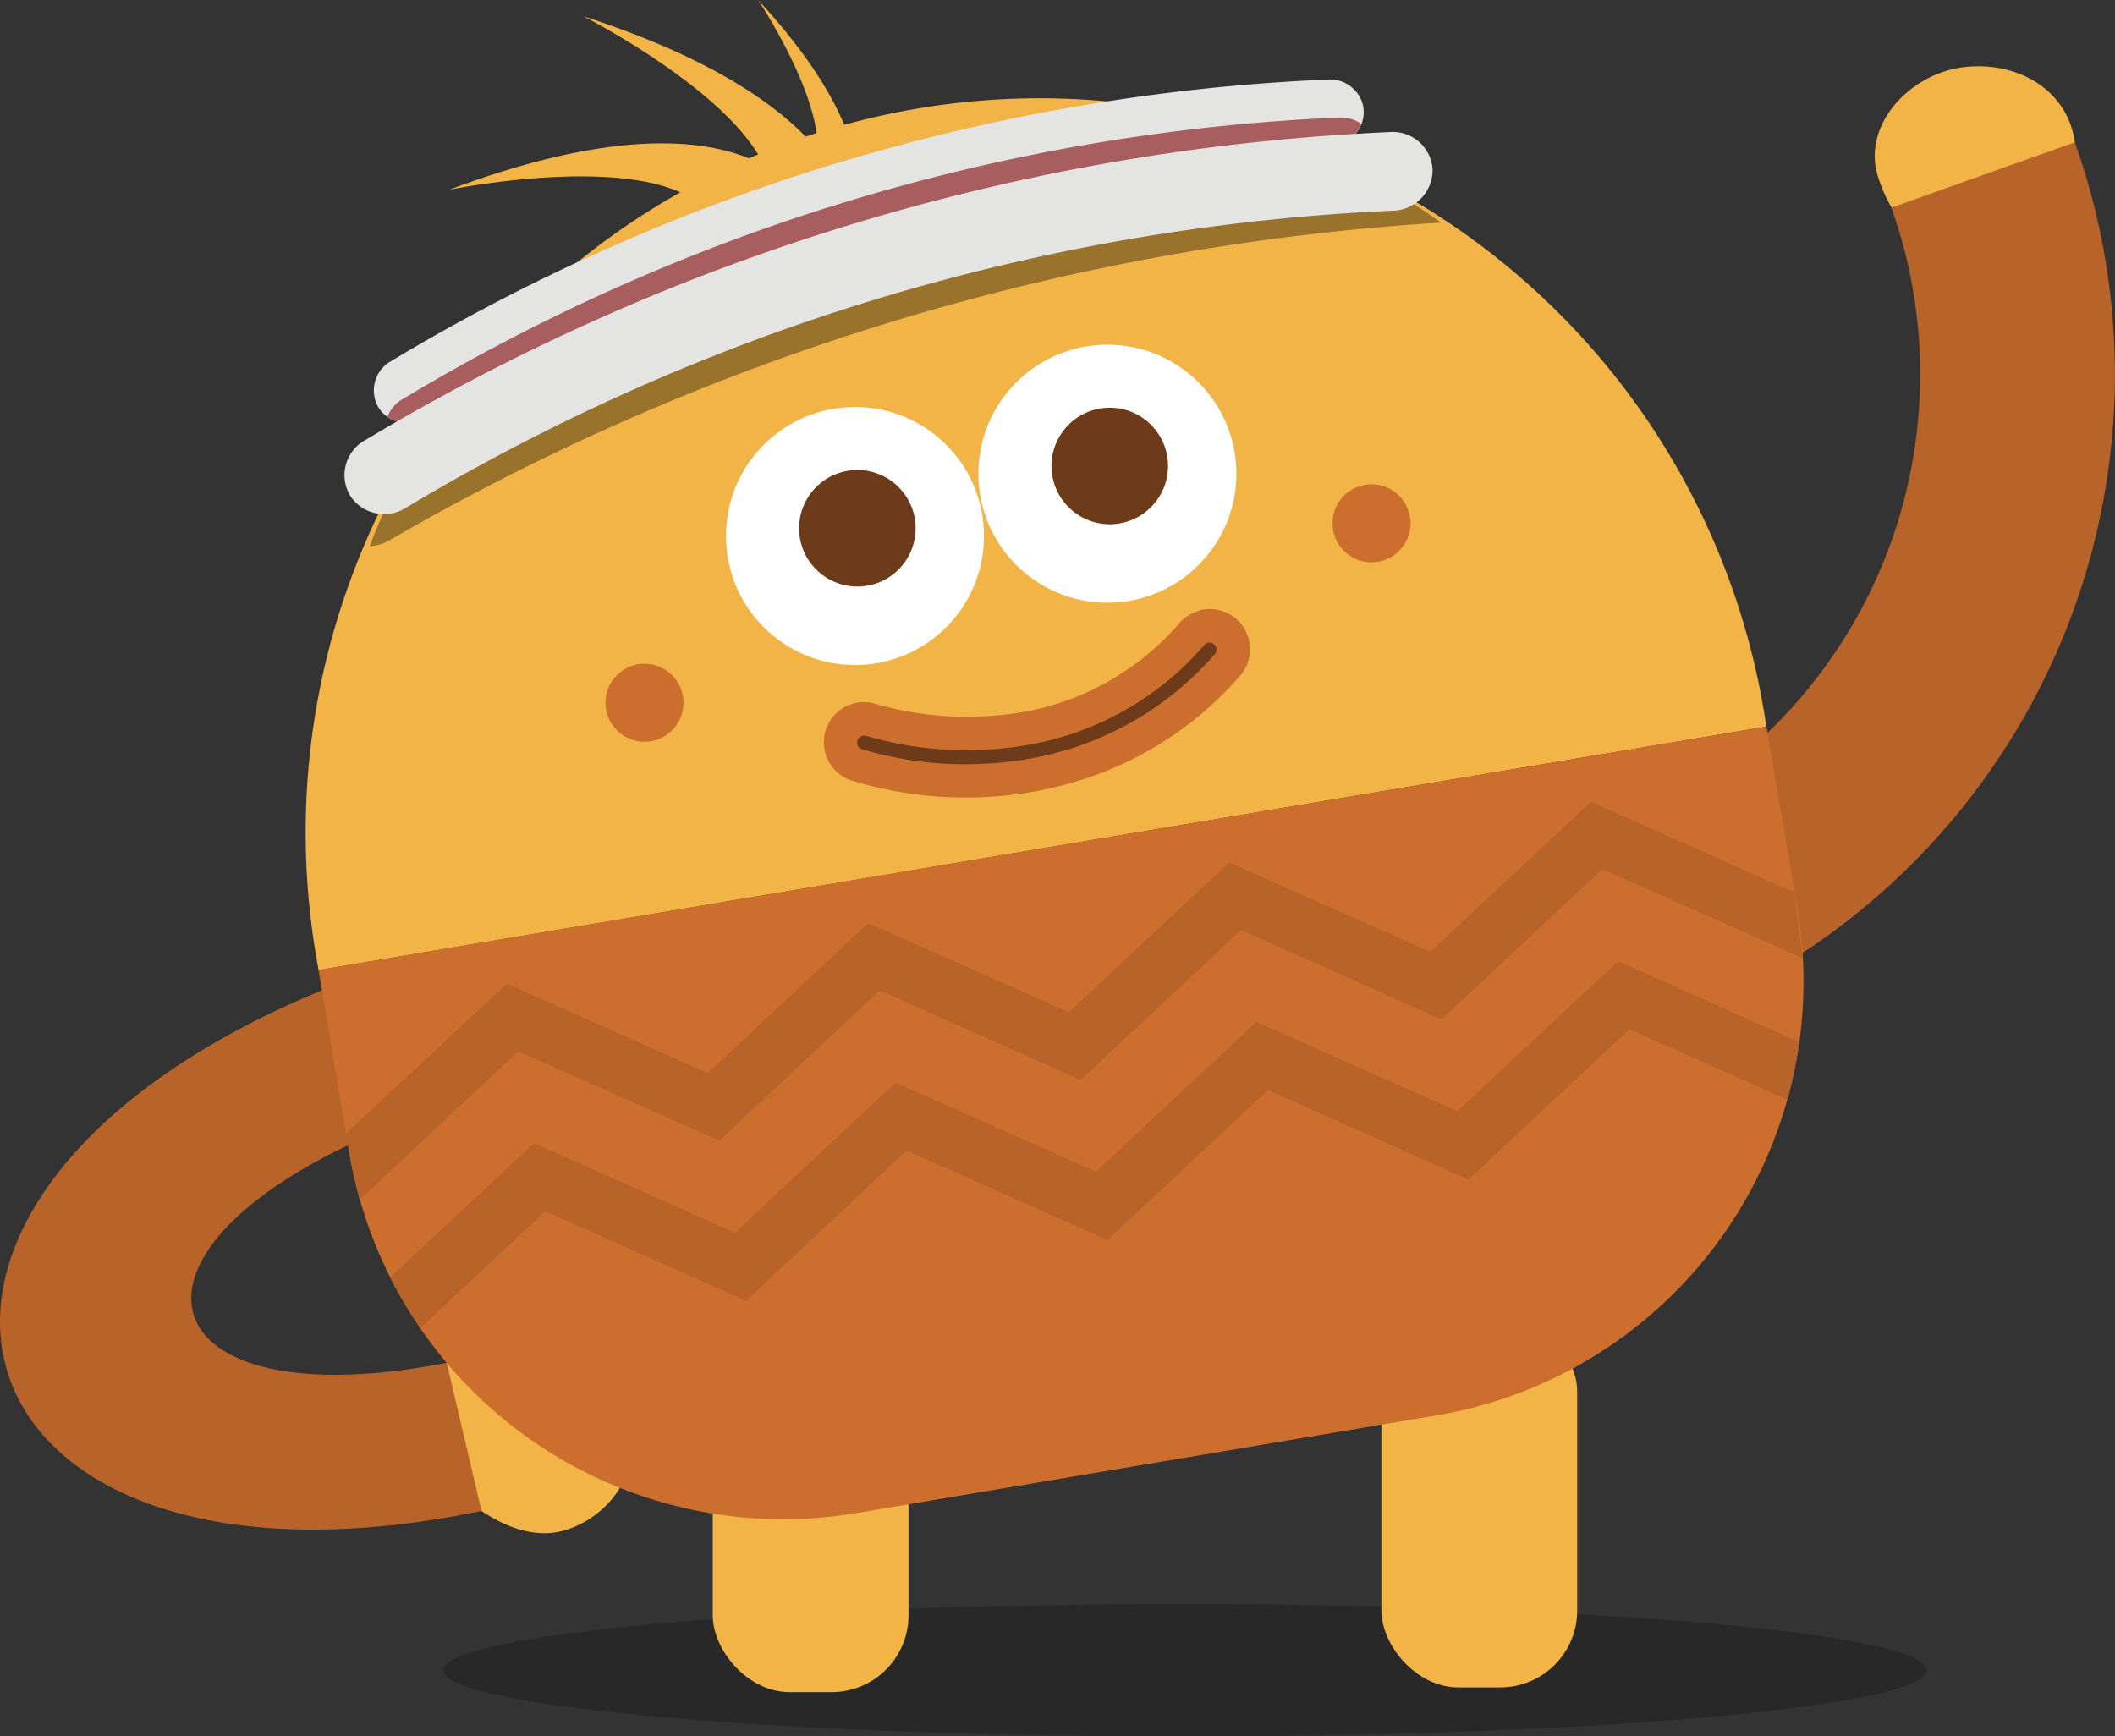 <svg xmlns="http://www.w3.org/2000/svg" viewBox="0 0 330.66 271.46"><rect x="0" y="0" width="330.66" height="271.46" fill="#333333" stroke="none"/><defs><style>.cls-1{fill:#f2b446;}.cls-2{fill:#b7632a;}.cls-3{opacity:0.22;}.cls-4{fill:#cc6e2e;}.cls-5{fill:#fff;}.cls-6{fill:#6d3b19;}.cls-7{opacity:0.37;}.cls-8{fill:#e4e5e2;}.cls-9{fill:#a85e5e;}</style></defs><g id="Camada_2" data-name="Camada 2"><g id="Layer_1" data-name="Layer 1"><path class="cls-1" d="M324.38,22.25c-1.13-8.37-9.25-12.85-17.62-11.72S291,19.71,293.64,27.75,302.48,42,310.85,40.87,325.51,30.63,324.38,22.25Z"/><path class="cls-2" d="M277.21,151.83,261.8,125.57a77.72,77.72,0,0,0,33.9-93.11l28.68-10.21A108.17,108.17,0,0,1,277.21,151.83Z"/><path class="cls-2" d="M81.06,210.37l6.06,22.95C-11.29,260.94-35.23,183,61.7,150.6q3.94,11.21,7.88,22.4C10,192.93,20.52,227.35,81.06,210.37Z"/><path class="cls-1" d="M98.52,220.09a15.31,15.31,0,0,1-10.14,19.13c-4.6,1.41-9.4-.49-13.1-3l-5.44-23.16c1.88-2.9,6-2,9.55-3.1A15.31,15.31,0,0,1,98.52,220.09Z"/><path class="cls-1" d="M275.82,111.48c.11.7.23,1.41.33,2.12L49.81,151.67c-.13-.71-.26-1.41-.37-2.12a114.78,114.78,0,1,1,226.38-38.07Z"/><ellipse class="cls-3" cx="185.26" cy="261.12" rx="115.94" ry="10.34"/><rect class="cls-1" x="111.43" y="206.26" width="30.61" height="58.29" rx="12.02"/><rect class="cls-1" x="215.97" y="205.52" width="30.61" height="58.29" rx="12.02"/><path class="cls-4" d="M276.17,113.59,281,142a70.48,70.48,0,0,1,.87,7.83,68.89,68.89,0,0,1-.55,13,67.92,67.92,0,0,1-1.87,9,68.79,68.79,0,0,1-54.94,49.46L133.9,236.55a69.71,69.71,0,0,1-12.89.95,68.79,68.79,0,0,1-64.76-50,70.58,70.58,0,0,1-1.68-7.48l-4.78-28.39Z"/><path class="cls-1" d="M70.23,29.66s35.88-7.35,41.77,5.52l13.69-3.62S116.51,12.3,70.23,29.66Z"/><path class="cls-1" d="M91.19,2.53s32.65,16.58,29.24,30.33l13,5.69S138.21,17.76,91.19,2.53Z"/><path class="cls-1" d="M118.53,0S132.87,21.46,126,28.73l6,8S142.17,25.59,118.53,0Z"/><path class="cls-2" d="M281.82,149.81l-31.29-13.94-25.16,23.51-31.33-14-25.1,23.46-31.41-14-25.1,23.5-31.4-14L56.25,187.54a70.58,70.58,0,0,1-1.68-7.48l-.48-2.83,25.15-23.45,31.4,14,25.11-23.47,31.36,13.95,25.07-23.44,31.4,14,25.17-23.47,31.4,14,.29-.28Z"/><path class="cls-2" d="M253,150.26l-25.16,23.48-31.4-14-25.08,23.43L140,169.27l-25.1,23.46-31.4-14L61,199.71a68.8,68.8,0,0,0,4.7,7.92l19.53-18.25,31.41,14,25.1-23.51,31.4,14,25.1-23.45,31.34,14,25.16-23.51,24.66,11a67.92,67.92,0,0,0,1.87-9Z"/><circle class="cls-5" cx="133.67" cy="83.8" r="20.17"/><circle class="cls-6" cx="134.04" cy="82.59" r="9.11"/><circle class="cls-5" cx="173.13" cy="74.06" r="20.17"/><circle class="cls-6" cx="173.5" cy="72.85" r="9.11"/><circle class="cls-4" cx="100.76" cy="109.87" r="6.1"/><circle class="cls-4" cx="214.42" cy="81.81" r="6.1"/><path class="cls-6" d="M166,120.15A56.44,56.44,0,0,1,153.85,122a59.18,59.18,0,0,1-20-2.42,3.69,3.69,0,0,1,.24-7,3.63,3.63,0,0,1,2.14.07,53.29,53.29,0,0,0,17.36,2A49.74,49.74,0,0,0,164.29,113a44.56,44.56,0,0,0,22.05-13.91,3.69,3.69,0,0,1,5.53,4.88A52,52,0,0,1,166,120.15Z"/><path class="cls-4" d="M188.82,100.5a1.09,1.09,0,0,1,1.1,1.77,49.51,49.51,0,0,1-24.57,15.37,53.89,53.89,0,0,1-11.61,1.77,56.39,56.39,0,0,1-19-2.28,1.09,1.09,0,0,1,.06-2.08,1.13,1.13,0,0,1,.63,0,55.3,55.3,0,0,0,18.31,2.17,52.88,52.88,0,0,0,11.24-1.7,47,47,0,0,0,23.33-14.71,1.19,1.19,0,0,1,.53-.33m-1.35-5h0a6.23,6.23,0,0,0-3.08,1.91,42,42,0,0,1-20.78,13.12A47,47,0,0,1,153.49,112a51,51,0,0,1-16.42-1.9,6.19,6.19,0,0,0-3.64-.11,6.28,6.28,0,0,0-.39,12A60.83,60.83,0,0,0,154,124.61a58.54,58.54,0,0,0,12.73-2,54.6,54.6,0,0,0,27.12-16.94,6.29,6.29,0,0,0-6.35-10.24Z"/><path class="cls-7" d="M225.31,34.8A374.13,374.13,0,0,0,61,84.4a7.33,7.33,0,0,1-3.21,1A110.73,110.73,0,0,1,66.88,67,388.67,388.67,0,0,1,206.4,24,111.76,111.76,0,0,1,225.31,34.8Z"/><path class="cls-8" d="M213,16.11a5,5,0,0,1,.2,1.29,4.8,4.8,0,0,1-.36,2,5.38,5.38,0,0,1-4.75,3.37A299.49,299.49,0,0,0,66.39,65.35a5.75,5.75,0,0,1-1.22.54,5.34,5.34,0,0,1-4.6-.72,4.94,4.94,0,0,1-1.39-1.45,5.25,5.25,0,0,1,1.89-7.22A310,310,0,0,1,207.63,12.43,5.32,5.32,0,0,1,213,16.11Z"/><path class="cls-9" d="M212.83,19.37a5.38,5.38,0,0,1-4.75,3.37A299.49,299.49,0,0,0,66.39,65.35a5.75,5.75,0,0,1-1.22.54,5.34,5.34,0,0,1-4.6-.72,5.38,5.38,0,0,1,2.29-2.72A309.85,309.85,0,0,1,209.42,18.37,5.5,5.5,0,0,1,212.83,19.37Z"/><path class="cls-8" d="M217.33,20.64A341.15,341.15,0,0,0,57,68.87a6.24,6.24,0,0,0-2.27,8.6,6.33,6.33,0,0,0,8.59,2A328.74,328.74,0,0,1,217.87,32.93a6.35,6.35,0,0,0,6.1-6.37A6.23,6.23,0,0,0,217.33,20.64Z"/></g></g></svg>